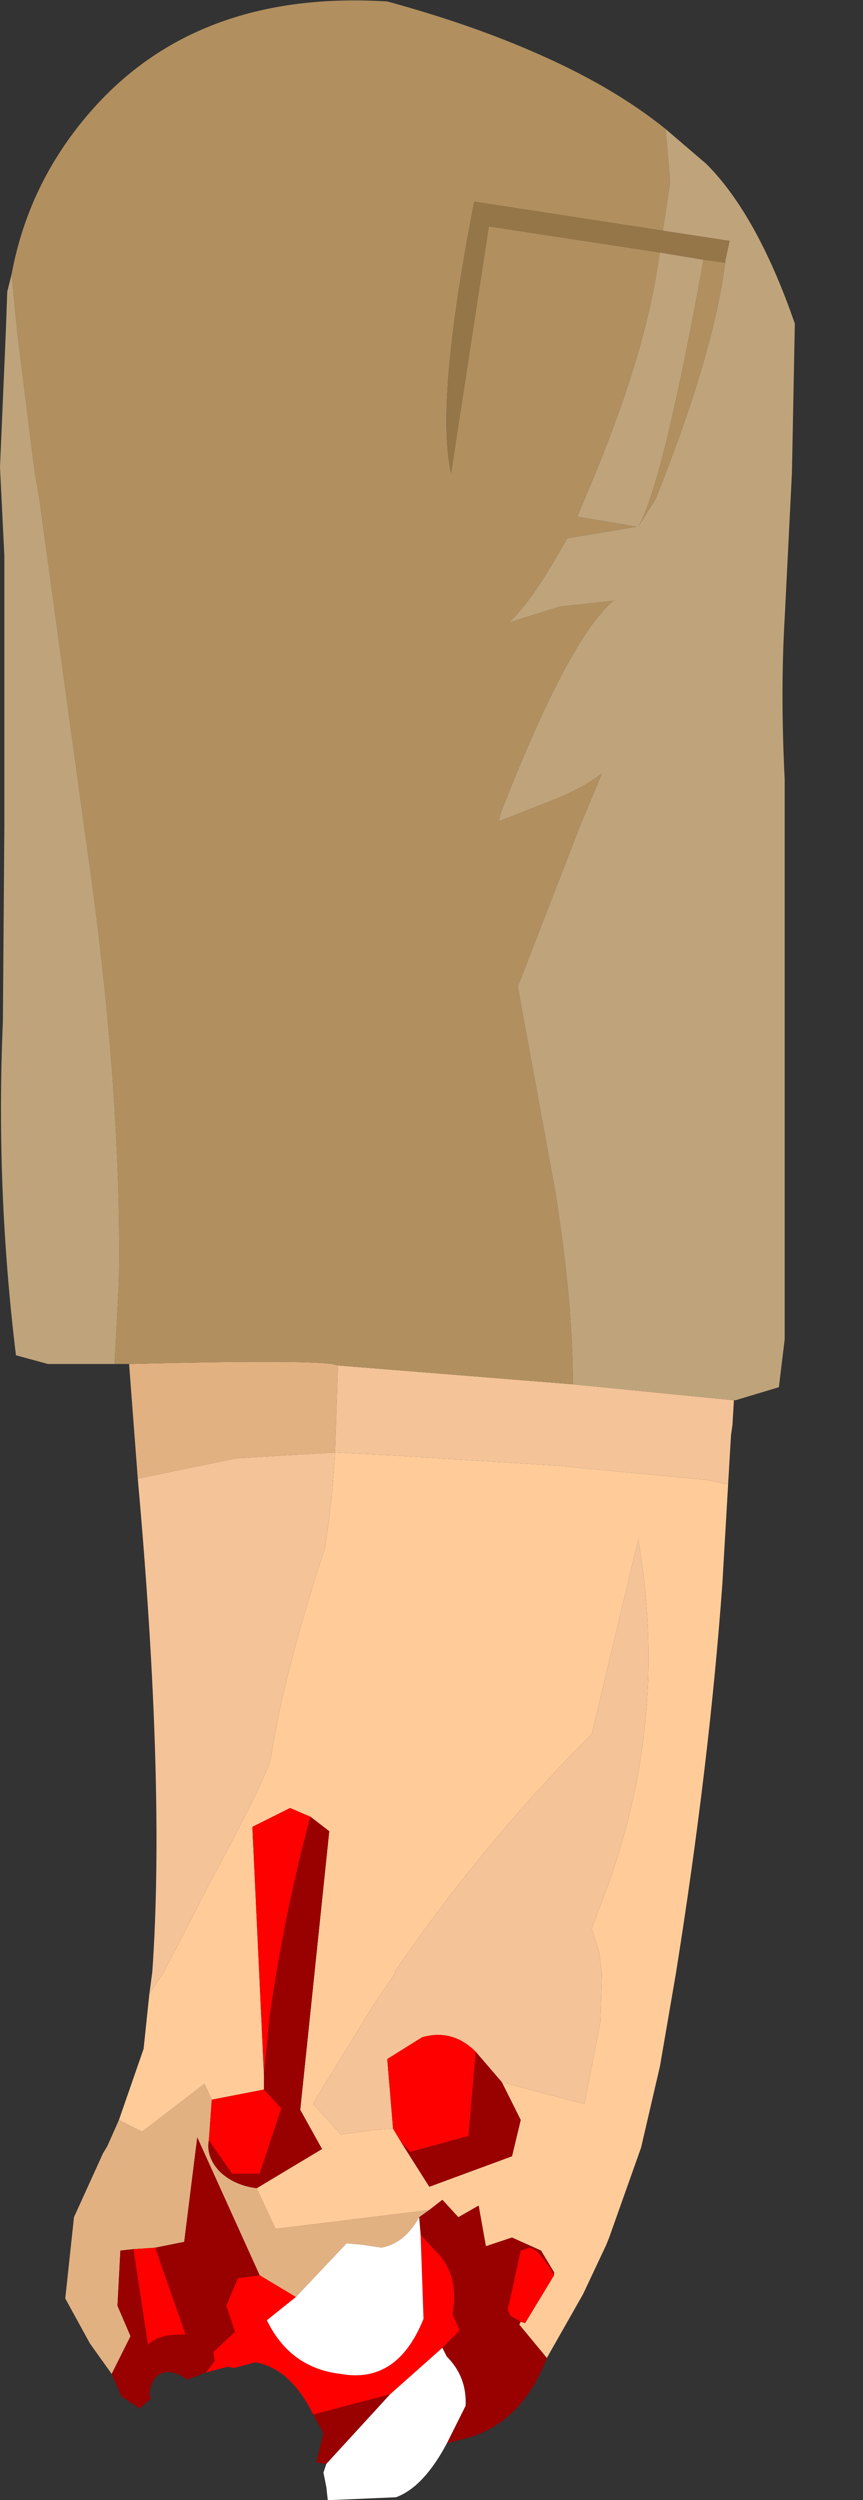 <?xml version="1.0" encoding="UTF-8" standalone="no"?>
<svg xmlns:ffdec="https://www.free-decompiler.com/flash" xmlns:xlink="http://www.w3.org/1999/xlink" ffdec:objectType="frame" height="86.15px" width="29.75px" xmlns="http://www.w3.org/2000/svg">
  <rect width="100%" height="100%" fill="#333333" stroke="none"/>
  <g transform="matrix(1.0, 0.0, 0.0, 1.0, 13.85, 44.35)">
    <use ffdec:characterId="2368" height="86.15" transform="matrix(1.0, 0.0, 0.0, 1.0, -13.85, -44.35)" width="27.45" xlink:href="#shape0"/>
  </g>
  <defs>
    <g id="shape0" transform="matrix(1.0, 0.0, 0.0, 1.0, 13.85, 44.35)">
      <path d="M-9.4 2.65 Q-3.55 2.5 -2.4 2.65 L-2.2 2.7 -2.3 5.7 -5.7 5.9 -9.1 6.6 -9.4 2.65 M-9.75 28.7 L-8.95 29.1 -6.8 27.45 -6.55 28.0 -6.65 29.4 Q-6.75 29.95 -6.3 30.45 -5.8 30.95 -5.0 31.05 L-4.35 32.45 0.95 31.8 0.6 32.05 Q0.1 32.95 -0.7 33.1 L-1.35 33.0 -1.9 32.95 -3.65 34.8 -4.9 34.05 -7.05 29.3 -7.5 32.9 -8.5 33.1 -9.25 33.15 -9.7 33.2 -9.8 35.1 -9.35 36.15 -10.0 37.45 -10.75 36.4 -11.6 34.85 -11.3 32.05 -10.3 29.85 -10.15 29.6 -9.75 28.7" fill="#e2b181" fill-rule="evenodd" stroke="none"/>
      <path d="M-2.2 2.7 L5.9 3.35 11.45 3.9 11.4 4.75 11.35 5.1 11.25 6.8 10.55 6.65 5.3 6.15 -0.3 5.8 -2.3 5.7 Q-2.4 7.4 -2.65 9.0 -4.05 13.25 -4.5 16.15 -4.55 16.7 -6.6 20.5 L-8.2 23.6 -8.7 24.35 -8.6 23.6 Q-8.15 17.2 -9.1 6.6 L-5.7 5.9 -2.3 5.7 -2.2 2.7 M-0.3 29.0 L-1.0 29.05 -2.1 29.2 -3.05 28.15 -2.95 27.95 -0.95 24.7 -0.2 23.6 -0.25 23.6 Q2.8 19.15 6.55 15.4 L8.15 8.7 Q9.2 14.7 7.15 20.5 L6.55 22.1 6.8 22.9 6.9 23.65 6.85 25.3 6.3 28.15 3.45 27.4 2.55 26.35 Q1.75 25.55 0.7 25.85 L-0.5 26.6 -0.3 29.0" fill="#f4c398" fill-rule="evenodd" stroke="none"/>
      <path d="M11.25 6.8 L11.05 10.25 Q10.6 16.45 9.45 23.65 L8.9 26.85 8.25 29.65 7.15 32.75 7.05 33.0 6.25 34.7 5.0 36.9 4.05 35.75 4.1 35.65 4.25 35.7 5.25 34.05 5.25 33.95 4.8 33.2 3.8 32.75 2.9 33.05 2.65 31.65 1.95 32.05 1.4 31.45 0.95 31.8 -4.35 32.45 -5.0 31.05 -2.75 29.7 -3.5 28.35 -2.5 18.75 -3.15 18.25 -3.85 17.95 -5.15 18.6 -4.75 27.15 -4.75 27.65 -6.55 28.0 -6.8 27.45 -8.95 29.1 -9.75 28.7 -8.9 26.25 -8.7 24.35 -8.2 23.6 -6.6 20.5 Q-4.55 16.7 -4.5 16.15 -4.05 13.25 -2.65 9.0 -2.4 7.4 -2.3 5.7 L-0.3 5.8 5.3 6.15 10.55 6.65 11.25 6.8 M3.45 27.4 L6.3 28.15 6.85 25.3 6.9 23.65 6.8 22.9 6.55 22.1 7.15 20.5 Q9.2 14.7 8.15 8.7 L6.55 15.4 Q2.8 19.15 -0.25 23.6 L-0.2 23.6 -0.95 24.7 -2.95 27.95 -3.05 28.15 -2.1 29.2 -1.0 29.05 -0.3 29.0 0.0 29.5 0.95 31.0 3.8 29.95 4.1 28.7 3.45 27.4" fill="#ffcc99" fill-rule="evenodd" stroke="none"/>
      <path d="M-6.55 28.0 L-4.75 27.65 -4.15 28.3 -4.9 30.55 -5.85 30.55 -6.65 29.4 -6.55 28.0 M-4.75 27.15 L-5.15 18.6 -3.85 17.95 -3.15 18.25 Q-4.05 21.6 -4.55 25.1 L-4.75 27.15 M5.25 34.05 L4.25 35.7 4.1 35.65 3.75 35.45 3.65 35.25 4.1 33.2 4.4 33.1 Q4.75 33.15 5.25 34.05 M-3.05 38.85 Q-3.85 37.25 -5.05 37.05 L-5.8 37.25 -6.0 37.2 -6.75 37.4 -6.45 37.0 -6.5 36.7 -5.75 36.0 -6.05 35.1 -5.65 34.15 -4.9 34.05 -3.65 34.8 -4.65 35.6 Q-3.85 37.25 -2.1 37.45 -0.15 37.8 0.75 35.55 L0.65 32.65 1.15 33.2 Q2.0 34.0 1.75 35.4 L2.0 35.95 1.4 36.55 -0.4 38.15 -3.05 38.85 M0.0 29.5 L-0.3 29.0 -0.5 26.6 0.7 25.85 Q1.75 25.55 2.55 26.35 L2.3 29.25 0.3 29.8 0.0 29.5 M-9.25 33.15 L-8.5 33.1 -7.45 36.1 Q-8.35 36.05 -8.75 36.45 L-9.25 33.15" fill="#ff0000" fill-rule="evenodd" stroke="none"/>
      <path d="M-4.75 27.65 L-4.75 27.15 -4.55 25.1 Q-4.05 21.6 -3.15 18.25 L-2.5 18.75 -3.5 28.35 -2.75 29.7 -5.0 31.05 Q-5.8 30.95 -6.3 30.45 -6.75 29.95 -6.65 29.4 L-5.85 30.55 -4.9 30.55 -4.15 28.3 -4.75 27.65 M0.95 31.8 L1.4 31.45 1.95 32.05 2.65 31.65 2.9 33.05 3.8 32.75 4.8 33.2 5.25 33.95 5.25 34.05 Q4.75 33.15 4.4 33.1 L4.1 33.2 3.65 35.25 3.75 35.45 4.1 35.65 4.05 35.75 5.0 36.9 Q4.2 39.0 2.45 39.6 L1.55 39.85 2.2 38.55 Q2.25 37.55 1.55 36.85 L1.4 36.55 2.0 35.95 1.75 35.4 Q2.0 34.0 1.15 33.2 L0.65 32.65 0.6 32.05 0.95 31.8 M-2.6 40.55 L-2.95 40.5 -2.7 39.5 -3.05 38.85 -0.4 38.15 -2.6 40.55 M-6.75 37.4 L-7.4 37.65 Q-7.65 37.45 -7.9 37.4 -8.6 37.3 -8.7 38.15 L-8.65 38.3 -9.05 38.65 Q-9.2 38.5 -9.35 38.45 -9.5 38.3 -9.65 38.25 L-10.0 37.45 -9.35 36.15 -9.8 35.1 -9.7 33.2 -9.25 33.15 -8.75 36.45 Q-8.35 36.05 -7.45 36.1 L-8.5 33.1 -7.5 32.9 -7.05 29.3 -4.9 34.05 -5.65 34.15 -6.05 35.1 -5.75 36.0 -6.5 36.7 -6.45 37.0 -6.75 37.4 M3.45 27.4 L4.1 28.7 3.8 29.95 0.95 31.0 0.0 29.5 0.3 29.8 2.3 29.25 2.55 26.35 3.45 27.4" fill="#990000" fill-rule="evenodd" stroke="none"/>
      <path d="M1.55 39.85 Q0.75 41.35 -0.2 41.7 L-2.55 41.8 -2.6 41.35 -2.7 40.85 -2.6 40.55 -0.4 38.15 1.4 36.55 1.55 36.85 Q2.25 37.55 2.2 38.55 L1.55 39.85 M0.6 32.05 L0.65 32.65 0.75 35.55 Q-0.15 37.8 -2.1 37.45 -3.85 37.25 -4.65 35.6 L-3.65 34.8 -1.9 32.95 -1.35 33.0 -0.7 33.1 Q0.1 32.95 0.6 32.05" fill="#ffffff" fill-rule="evenodd" stroke="none"/>
      <path d="M9.1 -39.9 L9.25 -38.1 9.25 -38.05 9.0 -36.4 2.5 -37.4 Q1.15 -30.5 1.7 -28.05 L3.0 -36.55 8.9 -35.65 8.8 -35.05 Q8.35 -32.15 6.7 -28.1 L6.05 -26.55 8.1 -26.2 5.7 -25.8 Q4.55 -23.7 3.7 -22.9 L5.45 -23.45 7.3 -23.65 Q5.75 -22.35 3.4 -16.3 L3.35 -16.05 5.0 -16.7 Q6.2 -17.15 6.9 -17.7 L6.15 -15.9 4.0 -10.35 5.3 -3.25 Q5.9 0.55 5.9 3.35 L-2.2 2.7 -2.4 2.65 Q-3.55 2.5 -9.4 2.65 L-9.9 2.65 -9.75 -0.2 Q-9.65 -6.95 -10.9 -15.5 L-12.5 -27.2 -12.65 -28.05 -13.25 -32.85 -13.45 -34.9 Q-12.85 -38.15 -10.6 -40.65 -6.95 -44.7 -0.5 -44.3 2.25 -43.55 4.45 -42.6 7.25 -41.4 9.1 -39.9 M11.15 -35.3 Q10.75 -32.15 8.75 -27.15 L8.15 -26.2 Q9.0 -27.65 10.4 -35.4 L11.15 -35.3" fill="#b18f5f" fill-rule="evenodd" stroke="none"/>
      <path d="M9.0 -36.4 L9.25 -38.05 9.25 -38.1 9.1 -39.9 10.5 -38.7 Q12.25 -36.95 13.55 -33.2 L13.45 -28.05 13.2 -23.05 Q13.05 -20.5 13.2 -17.5 L13.2 1.8 13.0 3.45 11.5 3.9 11.45 3.9 5.9 3.35 Q5.9 0.55 5.3 -3.25 L4.0 -10.35 6.15 -15.9 6.9 -17.7 Q6.2 -17.15 5.0 -16.7 L3.35 -16.05 3.4 -16.3 Q5.75 -22.35 7.3 -23.65 L5.45 -23.45 3.7 -22.9 Q4.55 -23.7 5.7 -25.8 L8.1 -26.2 6.05 -26.55 6.7 -28.1 Q8.35 -32.15 8.8 -35.05 L8.9 -35.65 10.4 -35.4 Q9.0 -27.65 8.15 -26.2 L8.75 -27.15 Q10.75 -32.15 11.15 -35.3 L11.15 -35.35 11.3 -36.05 9.0 -36.4 M-13.45 -34.9 L-13.25 -32.85 -12.65 -28.05 -12.5 -27.2 -10.9 -15.5 Q-9.65 -6.95 -9.75 -0.2 L-9.9 2.65 -12.2 2.65 -13.3 2.35 Q-14.0 -3.4 -13.75 -9.15 L-13.7 -15.9 -13.7 -25.2 -13.85 -28.25 -13.65 -32.9 -13.6 -34.3 -13.45 -34.9" fill="#bfa47b" fill-rule="evenodd" stroke="none"/>
      <path d="M8.9 -35.65 L3.0 -36.55 1.7 -28.05 Q1.15 -30.5 2.5 -37.4 L9.0 -36.4 11.3 -36.05 11.15 -35.35 11.15 -35.3 10.4 -35.4 8.9 -35.65" fill="#957648" fill-rule="evenodd" stroke="none"/>
    </g>
  </defs>
</svg>
